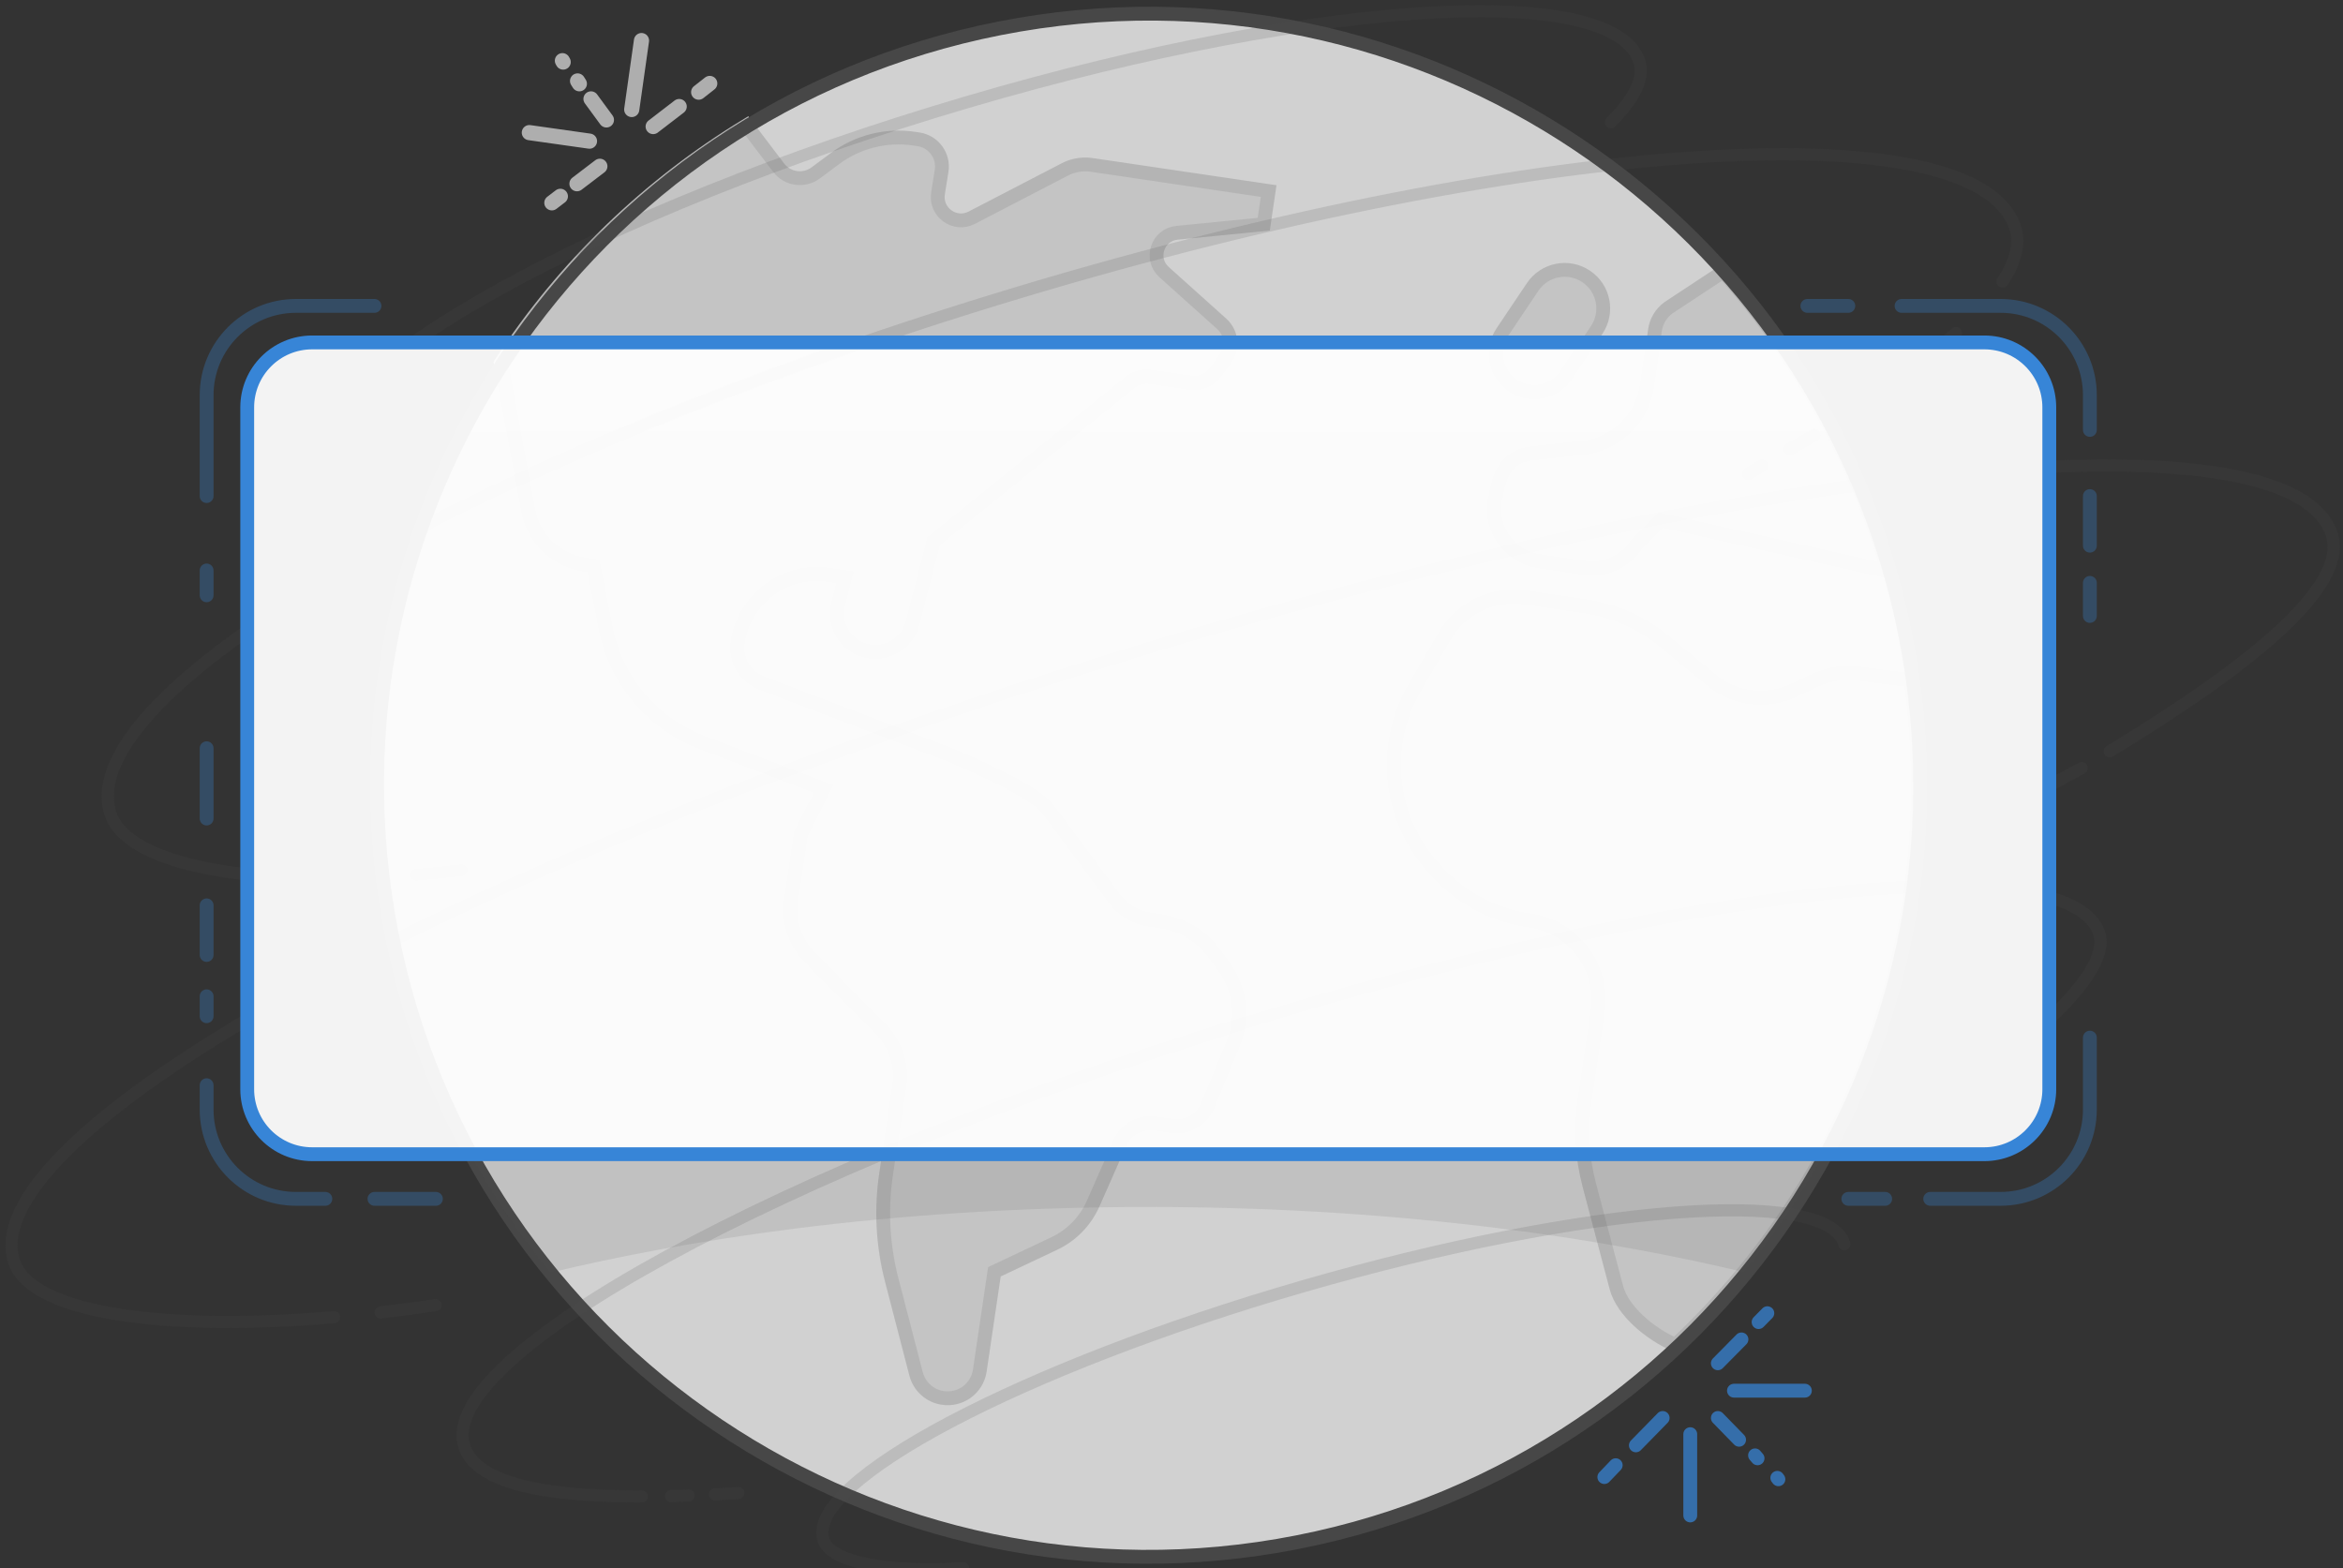 <svg width="254" height="170" viewBox="0 0 254 170" fill="none" xmlns="http://www.w3.org/2000/svg">
<rect x="0" y="0" width="254" height="170" fill="#333333" stroke="none"/>
<g opacity="0.8">
<path fill-rule="evenodd" clip-rule="evenodd" d="M108.22 2.895C153.538 -6.015 197.498 23.501 206.409 68.819C215.318 114.136 185.803 158.096 140.486 167.006C95.167 175.915 51.207 146.401 42.298 101.083C33.388 55.764 62.904 11.806 108.22 2.895Z" fill="#F9F9F9"/>
<path fill-rule="evenodd" clip-rule="evenodd" d="M167.133 42.449C166.083 42.656 164.955 42.462 163.997 41.818C162.078 40.53 161.569 37.934 162.856 36.016L166.152 31.106C167.439 29.189 170.036 28.678 171.954 29.966C173.871 31.254 174.382 33.851 173.094 35.769L169.798 40.677C169.155 41.636 168.183 42.243 167.133 42.449ZM127.589 25.236C125.469 25.444 124.61 28.072 126.194 29.494L132.435 35.095C133.542 36.089 133.712 37.764 132.827 38.959L131.777 40.373C131.143 41.228 130.091 41.665 129.04 41.509L124.735 40.874C123.98 40.761 123.209 40.955 122.594 41.411L101.228 58.676L98.944 67.55C98.529 69.161 97.228 70.309 95.696 70.609C95.104 70.727 94.477 70.717 93.851 70.557C91.614 69.981 90.269 67.7 90.844 65.463L91.582 62.592L89.812 62.331C85.092 61.632 80.67 64.924 79.986 69.645C79.712 71.524 80.779 73.339 82.552 74.015L102.804 81.741C102.804 81.741 111.642 85.32 113.542 87.596L120.82 97.397C121.732 98.626 123.094 99.442 124.608 99.664L125.894 99.855C128.164 100.191 130.206 101.413 131.576 103.256L132.65 104.702C134.461 107.143 134.859 110.354 133.699 113.163L130.931 119.868C130.293 121.411 128.688 122.321 127.037 122.077L125.245 121.812C123.695 121.584 122.175 122.371 121.468 123.768L118.506 130.475C117.666 132.378 116.168 133.915 114.287 134.804L107.802 137.867L106.219 148.577C105.932 150.528 104.095 151.862 102.151 151.531L102.128 151.528C100.762 151.297 99.659 150.283 99.311 148.941L96.669 138.755C95.7 135.016 95.49 131.121 96.055 127.3L97.471 117.71C97.807 115.445 97.057 113.157 95.445 111.529L87.769 103.779C86.158 102.152 85.406 99.862 85.741 97.599L86.803 90.403L89.27 85.531L76.093 80.503C70.705 78.448 66.757 73.762 65.643 68.103L64.316 61.351L63.335 61.207C60.239 60.749 57.783 58.361 57.237 55.278L54.289 39.383C61.177 28.802 70.327 20.047 80.931 13.592L84.391 18.149C85.341 19.427 87.146 19.694 88.427 18.744L90.532 17.181C92.988 15.357 96.068 14.583 99.094 15.03L99.567 15.101C101.212 15.343 102.339 16.883 102.077 18.523L101.688 20.956C101.359 23.006 103.505 24.555 105.347 23.6L115.444 18.363C116.338 17.899 117.356 17.729 118.352 17.877L137.532 20.71L137.002 24.307L127.589 25.236ZM206.336 101.448C202.777 119.13 193.837 134.323 181.623 145.8C178.89 144.598 175.901 142.135 175.223 139.561L172.294 128.476C171.496 125.455 171.321 122.303 171.777 119.212L173.192 109.632C173.891 104.906 170.625 100.507 165.898 99.81L165.685 99.778C162.12 99.25 158.822 97.582 156.286 95.022L155.907 94.638C152.218 90.914 150.497 85.67 151.264 80.482C151.573 78.386 152.28 76.369 153.345 74.537L156.599 68.951C158.379 65.894 161.84 64.227 165.34 64.744L171.921 65.717C175.023 66.175 177.943 67.469 180.367 69.458L185.572 73.728C188.069 75.777 191.525 76.204 194.447 74.823L196.696 73.762C198.239 73.032 199.966 72.776 201.655 73.025L207.157 73.726C208.376 82.722 208.228 92.048 206.336 101.448ZM204.705 61.948L180.045 56.396L177.438 59.014C176.209 60.906 173.99 61.908 171.758 61.578L166.862 60.855C163.711 60.389 161.535 57.457 161.999 54.306L162.146 53.797C162.529 51.205 163.468 49.421 166.072 49.131L172.076 48.465C173.284 48.251 174.426 47.758 175.412 47.026C177.095 45.776 178.214 43.907 178.52 41.832L179.416 35.772C179.557 34.817 180.072 33.96 180.844 33.384L186.795 29.46C195.073 38.79 201.236 49.869 204.705 61.948Z" fill="#E8E8E8"/>
<path fill-rule="evenodd" clip-rule="evenodd" d="M167.133 42.449C166.083 42.656 164.955 42.462 163.997 41.818C162.078 40.53 161.569 37.934 162.856 36.016L166.152 31.106C167.439 29.189 170.036 28.678 171.954 29.966C173.871 31.254 174.382 33.851 173.094 35.769L169.798 40.677C169.155 41.636 168.183 42.243 167.133 42.449ZM127.589 25.236C125.469 25.444 124.61 28.072 126.194 29.494L132.435 35.095C133.542 36.089 133.712 37.764 132.827 38.959L131.777 40.373C131.143 41.228 130.091 41.665 129.04 41.509L124.735 40.874C123.98 40.761 123.209 40.955 122.594 41.411L101.228 58.676L98.944 67.55C98.529 69.161 97.228 70.309 95.696 70.609C95.104 70.727 94.477 70.717 93.851 70.557C91.614 69.981 90.269 67.7 90.844 65.463L91.582 62.592L89.812 62.331C85.092 61.632 80.67 64.924 79.986 69.645C79.712 71.524 80.779 73.339 82.552 74.015L102.804 81.741C102.804 81.741 111.642 85.32 113.542 87.596L120.82 97.397C121.732 98.626 123.094 99.442 124.608 99.664L125.894 99.855C128.164 100.191 130.206 101.413 131.576 103.256L132.65 104.702C134.461 107.143 134.859 110.354 133.699 113.163L130.931 119.868C130.293 121.411 128.688 122.321 127.037 122.077L125.245 121.812C123.695 121.584 122.175 122.371 121.468 123.768L118.506 130.475C117.666 132.378 116.168 133.915 114.287 134.804L107.802 137.867L106.219 148.577C105.932 150.528 104.095 151.862 102.151 151.531L102.128 151.528C100.762 151.297 99.659 150.284 99.311 148.941L96.669 138.755C95.7 135.016 95.49 131.121 96.055 127.3L97.471 117.71C97.807 115.445 97.057 113.157 95.445 111.529L87.769 103.779C86.158 102.152 85.406 99.862 85.741 97.599L86.803 90.403L89.27 85.531L76.093 80.503C70.705 78.448 66.757 73.762 65.643 68.103L64.316 61.351L63.335 61.207C60.239 60.749 57.783 58.361 57.237 55.278L54.289 39.383C61.177 28.802 70.327 20.047 80.931 13.592L84.391 18.149C85.341 19.427 87.146 19.694 88.427 18.744L90.532 17.181C92.988 15.357 96.068 14.583 99.094 15.03L99.567 15.101C101.212 15.343 102.339 16.883 102.077 18.523L101.688 20.956C101.359 23.006 103.505 24.555 105.347 23.6L115.444 18.363C116.338 17.899 117.356 17.729 118.352 17.877L137.532 20.71L137.002 24.307L127.589 25.236ZM206.336 101.448C202.777 119.13 193.837 134.323 181.623 145.8C178.89 144.598 175.901 142.135 175.223 139.561L172.294 128.476C171.496 125.455 171.321 122.303 171.778 119.212L173.192 109.632C173.891 104.906 170.625 100.507 165.898 99.81L165.685 99.778C162.12 99.25 158.822 97.582 156.286 95.022L155.907 94.638C152.218 90.914 150.497 85.669 151.264 80.482C151.573 78.386 152.28 76.369 153.345 74.537L156.599 68.951C158.379 65.894 161.84 64.227 165.34 64.744L171.921 65.717C175.023 66.175 177.943 67.469 180.367 69.458L185.572 73.728C188.069 75.777 191.525 76.204 194.447 74.823L196.696 73.762C198.239 73.032 199.966 72.776 201.655 73.025L207.157 73.726C208.376 82.722 208.228 92.048 206.336 101.448ZM204.705 61.948L180.045 56.396L177.438 59.014C176.209 60.906 173.99 61.908 171.758 61.578L166.862 60.855C163.711 60.389 161.535 57.457 161.999 54.306L162.146 53.797C162.529 51.205 163.468 49.421 166.072 49.131L172.076 48.465C173.284 48.251 174.426 47.758 175.412 47.026C177.095 45.776 178.214 43.907 178.52 41.832L179.416 35.772C179.557 34.817 180.072 33.96 180.844 33.384L186.795 29.46C195.073 38.79 201.236 49.869 204.705 61.948Z" stroke="#D5D5D5" stroke-width="1.5"/>
<path d="M108.39 3.067C153.708 -5.843 197.668 23.673 206.579 68.991C215.488 114.308 185.973 158.267 140.656 167.178C95.337 176.087 51.377 146.572 42.468 101.256C33.557 55.936 63.074 11.977 108.39 3.067Z" stroke="#4C4C4C" stroke-width="1.5"/>
</g>
<g opacity="0.16">
<path d="M47.309 142.132C47.669 142.077 47.917 141.741 47.862 141.38C47.808 141.02 47.472 140.772 47.111 140.827L47.309 142.132ZM216.896 88.148L216.571 87.573C216.254 87.753 216.142 88.155 216.321 88.472C216.5 88.79 216.901 88.901 217.219 88.724L216.896 88.148ZM218.745 87.103L219.071 87.677C219.387 87.497 219.498 87.094 219.319 86.777C219.139 86.46 218.737 86.349 218.42 86.528L218.745 87.103ZM222.443 85.021L222.111 84.45C221.799 84.632 221.69 85.029 221.867 85.344C222.045 85.659 222.441 85.772 222.759 85.6L222.443 85.021ZM225.677 83.259L226.013 83.827C226.323 83.644 226.428 83.246 226.251 82.933C226.074 82.62 225.678 82.507 225.362 82.68L225.677 83.259ZM228.361 80.883C228.049 81.072 227.95 81.478 228.139 81.79C228.328 82.102 228.734 82.201 229.045 82.012L228.361 80.883ZM36.274 143.444C36.637 143.412 36.907 143.093 36.876 142.73C36.844 142.367 36.525 142.097 36.162 142.128L36.274 143.444ZM41.178 141.62C40.816 141.663 40.556 141.991 40.599 142.353C40.641 142.715 40.968 142.974 41.331 142.932L41.178 141.62ZM2.144 136.516C1.664 134.984 1.937 133.18 3.042 131.09C4.149 128.999 6.058 126.684 8.732 124.191C14.078 119.206 22.364 113.611 32.991 107.755C54.234 96.05 84.708 83.375 119.374 72.514L118.979 71.255C84.255 82.134 53.695 94.841 32.354 106.6C21.688 112.477 13.293 118.133 7.832 123.226C5.103 125.771 3.078 128.2 1.876 130.474C0.673 132.747 0.263 134.927 0.885 136.911L2.144 136.516ZM119.374 72.514C154.039 61.653 186.298 54.674 210.423 52.165C222.491 50.909 232.489 50.776 239.722 51.82C243.341 52.342 246.23 53.153 248.332 54.239C250.432 55.324 251.686 56.65 252.166 58.182L253.426 57.788C252.804 55.804 251.224 54.248 248.938 53.066C246.654 51.886 243.604 51.046 239.911 50.513C232.521 49.447 222.399 49.592 210.286 50.852C186.05 53.373 153.703 60.375 118.979 71.255L119.374 72.514ZM218.419 86.529C217.808 86.876 217.192 87.224 216.572 87.573L217.219 88.724C217.84 88.374 218.458 88.025 219.071 87.677L218.419 86.529ZM217.221 88.723L219.07 87.677L218.42 86.528L216.571 87.573L217.221 88.723ZM225.341 82.69C225.051 82.862 224.415 83.203 223.753 83.557C223.105 83.903 222.435 84.261 222.111 84.45L222.775 85.591C223.073 85.418 223.713 85.075 224.375 84.721C225.022 84.376 225.692 84.016 226.013 83.827L225.341 82.69ZM222.759 85.6L225.993 83.839L225.362 82.68L222.127 84.441L222.759 85.6ZM252.166 58.182C252.533 59.355 252.284 60.757 251.343 62.417C250.402 64.076 248.815 65.913 246.667 67.894C242.37 71.853 235.949 76.275 228.361 80.883L229.045 82.012C236.654 77.392 243.166 72.915 247.561 68.865C249.756 66.841 251.455 64.897 252.491 63.068C253.527 61.24 253.945 59.446 253.426 57.788L252.166 58.182ZM36.162 142.128C27.101 142.904 18.932 142.812 12.825 141.826C9.77 141.333 7.265 140.621 5.431 139.703C3.588 138.782 2.515 137.701 2.144 136.516L0.885 136.911C1.409 138.585 2.85 139.888 4.841 140.884C6.841 141.884 9.491 142.625 12.615 143.129C18.867 144.138 27.154 144.224 36.274 143.444L36.162 142.128ZM47.111 140.827C45.112 141.129 43.131 141.393 41.178 141.62L41.331 142.932C43.299 142.703 45.295 142.436 47.309 142.132L47.111 140.827Z" fill="#4C4C4C"/>
<path d="M50.129 94.978C50.49 94.934 50.748 94.604 50.703 94.242C50.659 93.881 50.33 93.624 49.968 93.668L50.129 94.978ZM189.514 51.374L189.176 50.807C188.863 50.993 188.761 51.398 188.947 51.711C189.133 52.024 189.537 52.127 189.851 51.942L189.514 51.374ZM191.021 50.475L191.361 51.041C191.673 50.853 191.774 50.449 191.587 50.136C191.4 49.824 190.995 49.722 190.682 49.908L191.021 50.475ZM194.034 48.684L193.687 48.123C193.381 48.312 193.283 48.712 193.467 49.022C193.65 49.331 194.049 49.436 194.361 49.257L194.034 48.684ZM196.671 47.174L197.022 47.734C197.326 47.543 197.422 47.144 197.237 46.835C197.053 46.527 196.655 46.423 196.343 46.602L196.671 47.174ZM198.776 45.055C198.469 45.252 198.381 45.661 198.579 45.967C198.777 46.273 199.186 46.361 199.492 46.164L198.776 45.055ZM40.985 95.77C41.349 95.752 41.63 95.443 41.612 95.079C41.594 94.715 41.285 94.434 40.921 94.452L40.985 95.77ZM45.068 94.175C44.704 94.205 44.435 94.525 44.465 94.888C44.495 95.252 44.815 95.521 45.178 95.491L45.068 94.175ZM216.547 30.16C216.348 30.465 216.435 30.874 216.74 31.073C217.045 31.273 217.454 31.186 217.653 30.881L216.547 30.16ZM212.481 36.597C212.753 36.354 212.775 35.937 212.533 35.665C212.29 35.393 211.873 35.37 211.601 35.613L212.481 36.597ZM12.58 87.936C12.133 86.479 12.315 84.813 13.167 82.931C14.022 81.044 15.534 78.98 17.677 76.777C21.963 72.37 28.674 67.504 37.33 62.483C54.633 52.446 79.578 41.862 108.062 33.122L107.674 31.86C79.125 40.62 54.081 51.241 36.668 61.341C27.966 66.389 21.137 71.325 16.731 75.856C14.527 78.122 12.905 80.311 11.965 82.387C11.023 84.467 10.75 86.473 11.318 88.323L12.58 87.936ZM108.062 33.122C136.545 24.382 163.134 19.154 183.089 17.759C193.071 17.061 201.357 17.326 207.376 18.57C210.386 19.193 212.796 20.053 214.562 21.137C216.323 22.216 217.408 23.494 217.855 24.951L219.117 24.564C218.549 22.713 217.199 21.206 215.252 20.011C213.309 18.82 210.738 17.918 207.643 17.278C201.453 15.998 193.032 15.741 182.996 16.443C162.915 17.847 136.224 23.1 107.674 31.86L108.062 33.122ZM190.681 49.909C190.183 50.208 189.683 50.507 189.177 50.806L189.851 51.942C190.357 51.641 190.861 51.341 191.361 51.041L190.681 49.909ZM189.852 51.941L191.359 51.042L190.682 49.908L189.176 50.807L189.852 51.941ZM196.321 46.615C196.089 46.76 195.575 47.049 195.033 47.353C194.508 47.649 193.956 47.957 193.687 48.123L194.38 49.246C194.618 49.099 195.138 48.809 195.679 48.505C196.204 48.21 196.756 47.9 197.022 47.734L196.321 46.615ZM194.361 49.257L196.999 47.747L196.343 46.602L193.706 48.112L194.361 49.257ZM40.921 94.452C33.425 94.82 26.651 94.419 21.568 93.272C19.024 92.697 16.936 91.943 15.397 91.027C13.855 90.109 12.927 89.066 12.58 87.936L11.318 88.323C11.797 89.883 13.024 91.15 14.722 92.161C16.423 93.174 18.658 93.968 21.277 94.559C26.518 95.742 33.421 96.142 40.985 95.77L40.921 94.452ZM49.968 93.668C48.318 93.871 46.681 94.04 45.068 94.175L45.178 95.491C46.809 95.354 48.462 95.183 50.129 94.978L49.968 93.668ZM217.855 24.951C218.297 26.39 217.879 28.119 216.547 30.16L217.653 30.881C219.075 28.7 219.726 26.549 219.117 24.564L217.855 24.951ZM211.601 35.613C208.271 38.592 203.85 41.78 198.776 45.055L199.492 46.164C204.591 42.873 209.078 39.642 212.481 36.597L211.601 35.613Z" fill="#4C4C4C"/>
<path d="M174.172 12.782C173.916 13.04 173.916 13.458 174.175 13.715C174.434 13.972 174.852 13.97 175.109 13.712L174.172 12.782ZM39.365 54.754C39.714 54.862 40.083 54.667 40.191 54.319C40.299 53.971 40.104 53.601 39.755 53.493L39.365 54.754ZM35.359 50.409C35.071 49.469 35.184 48.375 35.762 47.108C36.342 45.837 37.374 44.433 38.851 42.922C41.803 39.902 46.436 36.554 52.425 33.09C64.395 26.168 81.656 18.855 101.368 12.807L100.981 11.545C81.202 17.613 63.843 24.962 51.764 31.947C45.73 35.437 40.98 38.855 37.907 42C36.37 43.572 35.228 45.1 34.561 46.56C33.893 48.025 33.688 49.46 34.098 50.797L35.359 50.409ZM101.368 12.807C121.081 6.758 139.473 3.131 153.265 2.149C160.167 1.657 165.879 1.831 170.019 2.676C172.089 3.098 173.73 3.682 174.923 4.409C176.112 5.133 176.82 5.976 177.108 6.916L178.37 6.529C177.96 5.193 176.985 4.12 175.61 3.282C174.239 2.447 172.436 1.822 170.283 1.382C165.974 0.503 160.125 0.337 153.171 0.832C139.253 1.824 120.76 5.476 100.981 11.545L101.368 12.807ZM177.108 6.916C177.325 7.622 177.219 8.459 176.724 9.46C176.228 10.465 175.367 11.578 174.172 12.782L175.109 13.712C176.354 12.457 177.324 11.228 177.908 10.045C178.494 8.858 178.718 7.662 178.37 6.529L177.108 6.916ZM39.755 53.493C37.162 52.691 35.726 51.604 35.359 50.409L34.098 50.797C34.674 52.674 36.719 53.936 39.365 54.754L39.755 53.493Z" fill="#4C4C4C"/>
<path d="M199.312 135.051C199.413 135.401 199.779 135.603 200.129 135.502C200.48 135.401 200.681 135.035 200.58 134.684L199.312 135.051ZM104.448 170.654C104.811 170.632 105.089 170.32 105.067 169.956C105.046 169.592 104.734 169.314 104.369 169.336L104.448 170.654ZM89.881 166.686C89.718 166.119 89.812 165.42 90.284 164.555C90.758 163.688 91.579 162.712 92.753 161.649C95.099 159.525 98.739 157.152 103.429 154.68C112.796 149.741 126.219 144.476 141.474 140.066L141.107 138.798C125.793 143.225 112.282 148.52 102.813 153.512C98.084 156.005 94.331 158.439 91.866 160.671C90.635 161.786 89.696 162.875 89.125 163.923C88.553 164.973 88.32 166.04 88.613 167.053L89.881 166.686ZM141.474 140.066C156.729 135.656 170.89 132.947 181.448 132.125C186.732 131.714 191.079 131.779 194.195 132.323C195.756 132.596 196.971 132.983 197.833 133.464C198.694 133.944 199.148 134.485 199.312 135.051L200.58 134.684C200.288 133.672 199.521 132.895 198.477 132.311C197.435 131.73 196.059 131.309 194.423 131.024C191.148 130.451 186.676 130.394 181.346 130.809C170.674 131.64 156.421 134.371 141.107 138.798L141.474 140.066ZM104.369 169.336C100.411 169.57 96.866 169.429 94.239 168.924C92.923 168.671 91.872 168.332 91.121 167.926C90.362 167.516 89.996 167.086 89.881 166.686L88.613 167.053C88.868 167.936 89.586 168.597 90.493 169.088C91.408 169.583 92.605 169.954 93.99 170.22C96.764 170.753 100.428 170.891 104.448 170.654L104.369 169.336Z" fill="#4C4C4C"/>
<path d="M80.043 161.847L80.085 162.505C80.449 162.482 80.724 162.169 80.702 161.806C80.68 161.443 80.368 161.167 80.005 161.188L80.043 161.847ZM77.507 161.995L77.468 161.336C77.105 161.358 76.828 161.668 76.848 162.032C76.868 162.394 77.178 162.673 77.541 162.654L77.507 161.995ZM74.652 162.123L74.677 162.782C75.04 162.769 75.325 162.464 75.312 162.1C75.3 161.737 74.996 161.452 74.632 161.463L74.652 162.123ZM72.75 162.182L72.729 161.522C72.365 161.534 72.079 161.837 72.09 162.201C72.1 162.564 72.402 162.851 72.766 162.842L72.75 162.182ZM69.577 162.884C69.943 162.884 70.237 162.588 70.237 162.224C70.237 161.859 69.941 161.564 69.576 161.564L69.577 162.884ZM205.14 122.512L204.803 121.943C204.491 122.128 204.386 122.53 204.569 122.844C204.752 123.158 205.154 123.264 205.468 123.084L205.14 122.512ZM208.096 120.762L208.441 121.325C208.75 121.136 208.85 120.732 208.662 120.422C208.476 120.11 208.073 120.008 207.76 120.193L208.096 120.762ZM210.575 118.427C210.268 118.625 210.181 119.033 210.378 119.339C210.576 119.646 210.985 119.733 211.292 119.535L210.575 118.427ZM50.95 156.546C50.641 155.561 50.817 154.37 51.589 152.945C52.362 151.518 53.699 149.923 55.584 148.192C59.351 144.733 65.193 140.833 72.694 136.736C87.686 128.55 109.184 119.653 133.629 111.994L133.235 110.734C108.732 118.411 87.149 127.34 72.062 135.578C64.522 139.695 58.573 143.656 54.691 147.22C52.751 149.002 51.298 150.71 50.428 152.316C49.558 153.923 49.237 155.494 49.69 156.941L50.95 156.546ZM133.629 111.994C158.075 104.335 180.807 99.375 197.789 97.543C206.286 96.627 213.31 96.496 218.377 97.188C220.913 97.534 222.921 98.08 224.369 98.811C225.817 99.541 226.641 100.419 226.95 101.404L228.209 101.009C227.756 99.563 226.596 98.455 224.963 97.632C223.333 96.81 221.164 96.236 218.555 95.879C213.333 95.168 206.188 95.309 197.647 96.231C180.556 98.074 157.738 103.057 133.235 110.734L133.629 111.994ZM80.001 161.188C79.138 161.243 78.296 161.293 77.472 161.336L77.541 162.654C78.37 162.611 79.218 162.561 80.085 162.505L80.001 161.188ZM80.005 161.188L77.468 161.336L77.545 162.654L80.082 162.505L80.005 161.188ZM74.629 161.463C73.983 161.487 73.351 161.507 72.733 161.522L72.766 162.842C73.389 162.826 74.027 162.807 74.677 162.782L74.629 161.463ZM74.632 161.463L72.729 161.522L72.77 162.841L74.674 162.782L74.632 161.463ZM69.576 161.564C63.617 161.569 59.162 161.113 56.075 160.224C52.966 159.329 51.421 158.05 50.95 156.546L49.69 156.941C50.365 159.093 52.467 160.559 55.71 161.492C58.974 162.432 63.576 162.889 69.577 162.884L69.576 161.564ZM207.753 120.197C206.792 120.784 205.81 121.365 204.811 121.939L205.468 123.084C206.477 122.504 207.469 121.917 208.441 121.325L207.753 120.197ZM205.476 123.079L208.433 121.329L207.76 120.193L204.803 121.943L205.476 123.079ZM226.95 101.404C227.177 102.13 227.03 103.106 226.383 104.355C225.741 105.592 224.657 107.003 223.181 108.534C220.231 111.594 215.812 115.039 210.575 118.427L211.292 119.535C216.574 116.118 221.084 112.61 224.131 109.45C225.652 107.872 226.832 106.357 227.555 104.962C228.271 103.579 228.587 102.217 228.209 101.009L226.95 101.404Z" fill="#4C4C4C"/>
</g>
<g opacity="0.85">
<path opacity="0.85" d="M183.238 164.281V155.469" stroke="#3785D7" stroke-width="1.5" stroke-linecap="round" stroke-linejoin="round"/>
<path opacity="0.85" d="M195.664 150.754H187.975" stroke="#3785D7" stroke-width="1.5" stroke-linecap="round" stroke-linejoin="round"/>
<path opacity="0.85" d="M188.532 156.075L186.228 153.713" stroke="#3785D7" stroke-width="1.5" stroke-linecap="round" stroke-linejoin="round"/>
<path opacity="0.85" d="M190.534 158.087L190.26 157.766" stroke="#3785D7" stroke-width="1.5" stroke-linecap="round" stroke-linejoin="round"/>
<path opacity="0.85" d="M192.793 160.357L192.674 160.201" stroke="#3785D7" stroke-width="1.5" stroke-linecap="round" stroke-linejoin="round"/>
<path opacity="0.85" d="M188.788 145.195L186.228 147.786" stroke="#3785D7" stroke-width="1.5" stroke-linecap="round" stroke-linejoin="round"/>
<path opacity="0.85" d="M191.595 142.355L190.645 143.32" stroke="#3785D7" stroke-width="1.5" stroke-linecap="round" stroke-linejoin="round"/>
<path opacity="0.85" d="M180.248 153.713L177.341 156.681" stroke="#3785D7" stroke-width="1.5" stroke-linecap="round" stroke-linejoin="round"/>
<path opacity="0.85" d="M175.156 158.832L173.922 160.119" stroke="#3785D7" stroke-width="1.5" stroke-linecap="round" stroke-linejoin="round"/>
</g>
<g opacity="0.85">
<path opacity="0.85" d="M69.543 4.399L68.485 11.871" stroke="#DDDDDD" stroke-width="1.644" stroke-linecap="round" stroke-linejoin="round"/>
<path opacity="0.85" d="M57.385 14.377L63.905 15.3" stroke="#DDDDDD" stroke-width="1.644" stroke-linecap="round" stroke-linejoin="round"/>
<path opacity="0.85" d="M64.069 10.722L65.74 13" stroke="#DDDDDD" stroke-width="1.644" stroke-linecap="round" stroke-linejoin="round"/>
<path opacity="0.85" d="M62.613 8.775L62.807 9.081" stroke="#DDDDDD" stroke-width="1.644" stroke-linecap="round" stroke-linejoin="round"/>
<path opacity="0.85" d="M60.97 6.579L61.052 6.726" stroke="#DDDDDD" stroke-width="1.644" stroke-linecap="round" stroke-linejoin="round"/>
<path opacity="0.85" d="M62.548 19.915L65.029 18.025" stroke="#DDDDDD" stroke-width="1.644" stroke-linecap="round" stroke-linejoin="round"/>
<path opacity="0.85" d="M59.826 21.986L60.748 21.282" stroke="#DDDDDD" stroke-width="1.644" stroke-linecap="round" stroke-linejoin="round"/>
<path opacity="0.85" d="M70.809 13.718L73.63 11.551" stroke="#DDDDDD" stroke-width="1.644" stroke-linecap="round" stroke-linejoin="round"/>
<path opacity="0.85" d="M75.741 9.99L76.942 9.047" stroke="#DDDDDD" stroke-width="1.644" stroke-linecap="round" stroke-linejoin="round"/>
</g>
<path opacity="0.12" fill-rule="evenodd" clip-rule="evenodd" d="M59.655 137.962C51.176 127.631 45.056 115.114 42.298 101.083C38.525 81.892 41.642 62.945 49.932 46.8H198.794C202.268 53.586 204.865 60.965 206.408 68.818C211.411 94.263 204.299 119.282 189.077 137.907C175.304 134.613 153.247 130.84 124.48 130.84C95.555 130.84 73.413 134.655 59.655 137.962Z" fill="#4C4C4C"/>
<path d="M215.12 37.12H33.84C29.952 37.12 26.8 40.272 26.8 44.16V118.08C26.8 121.968 29.952 125.12 33.84 125.12H215.12C219.008 125.12 222.16 121.968 222.16 118.08V44.16C222.16 40.272 219.008 37.12 215.12 37.12Z" fill="white" fill-opacity="0.94" stroke="#3785D7" stroke-width="1.5"/>
<path opacity="0.3" d="M195.936 33.16H200.374M206.144 33.16H216.88C222.226 33.16 226.56 37.494 226.56 42.84V46.605M226.56 53.775V59.153M226.56 63.186V66.771M226.56 112.482V120.28C226.56 125.626 222.226 129.96 216.88 129.96H209.251M204.369 129.96H200.374M47.255 129.96H40.597M35.271 129.96H32.08C26.734 129.96 22.4 125.626 22.4 120.28V117.64M22.4 108.001V110.16M22.4 103.52V98.142M22.4 88.73V81.112M22.4 64.531V61.842M22.4 53.775V42.84C22.4 37.494 26.734 33.16 32.08 33.16H40.597" stroke="#3785D7" stroke-width="1.5" stroke-linecap="round"/>
</svg>
